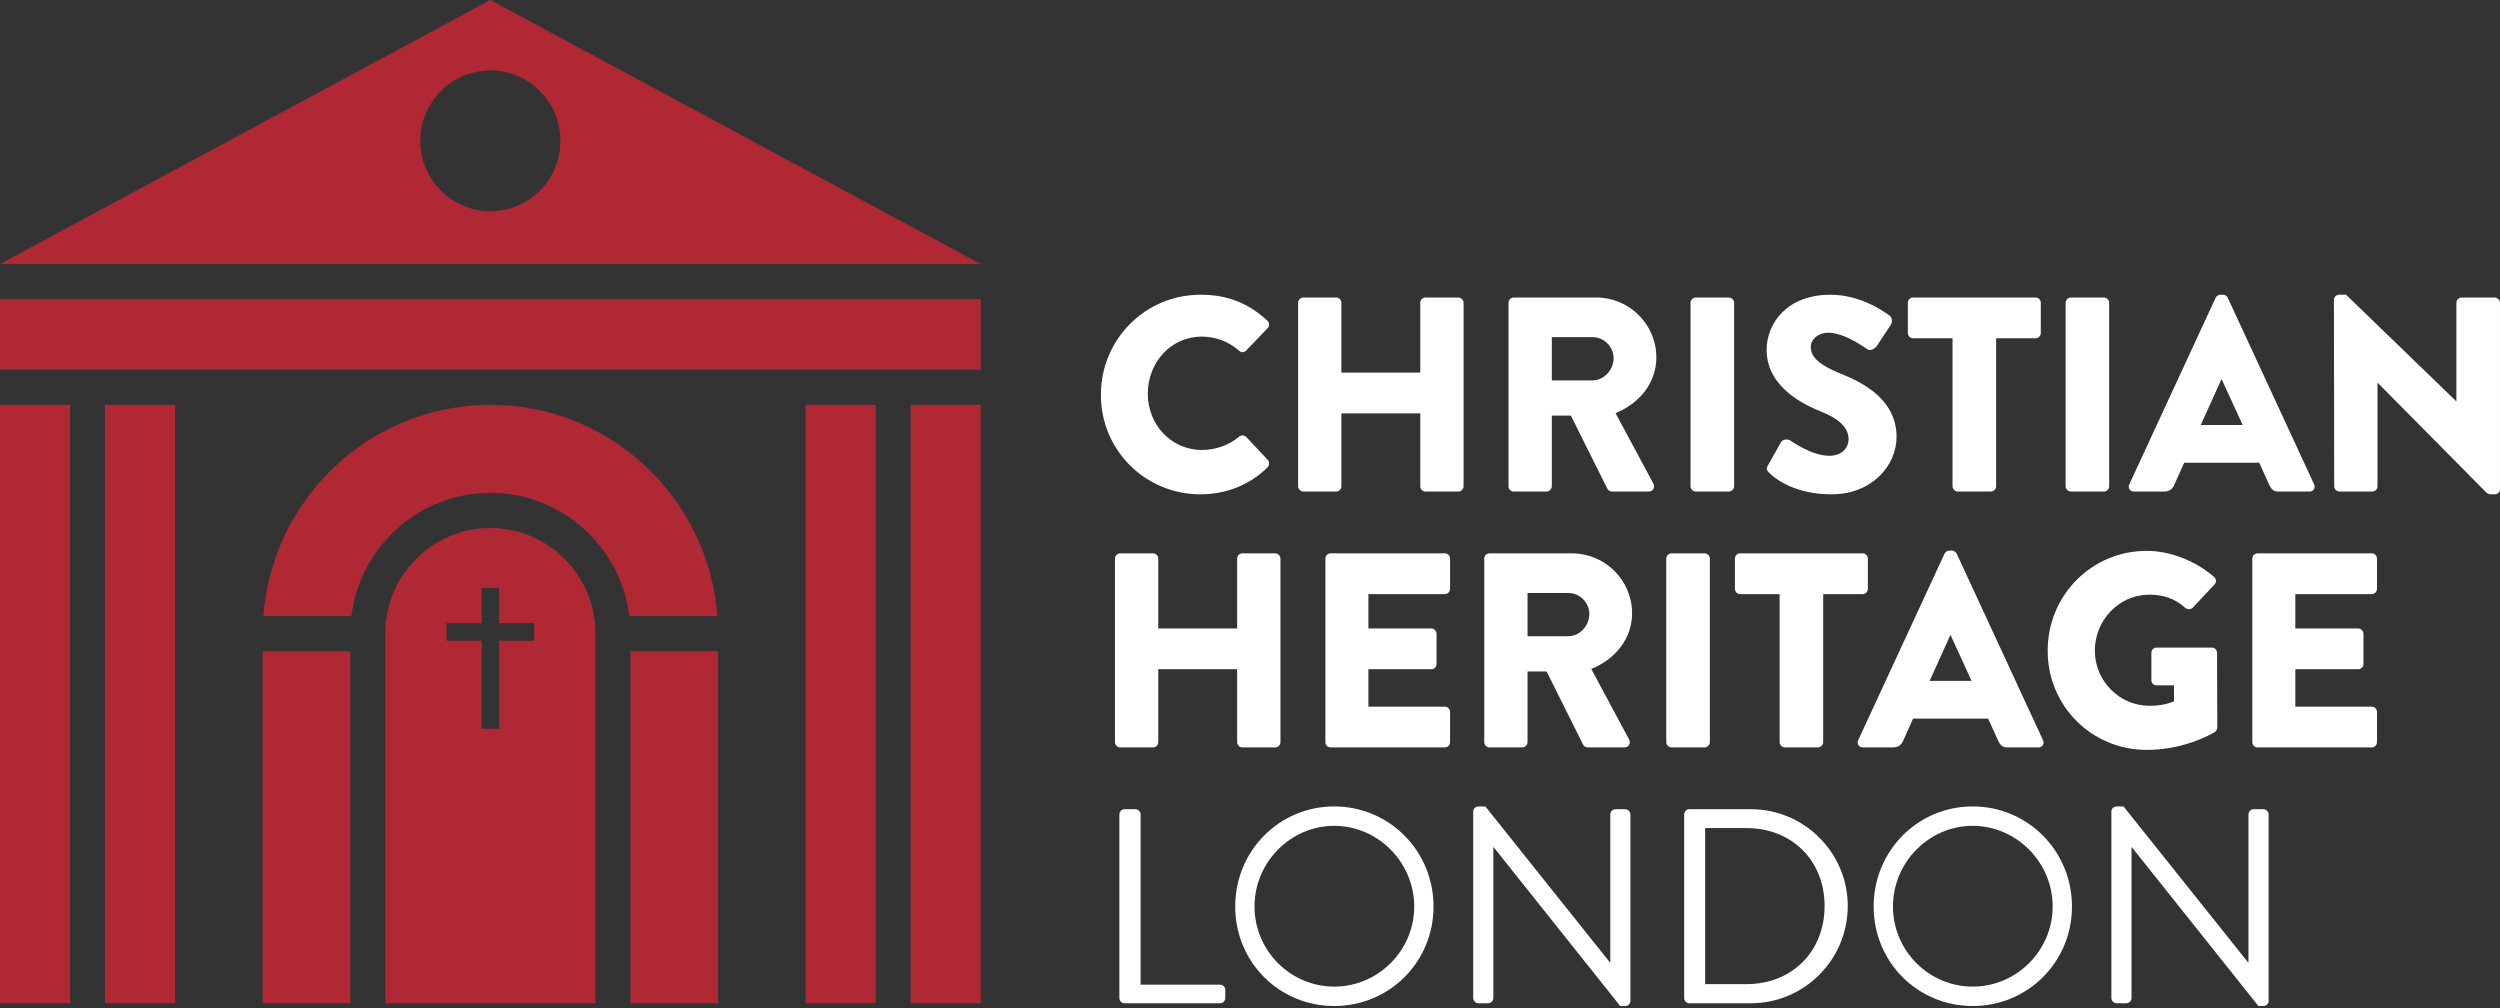 <svg width="600" height="242" viewBox="0 0 600 242" fill="none" xmlns="http://www.w3.org/2000/svg">
<rect x="0" y="0" width="600" height="242" fill="#333333" stroke="none"/>
<g clip-path="url(#clip0_1_116)">
<path d="M288.113 70.737C294.733 70.737 299.631 72.799 304.133 76.924C304.728 77.456 304.728 78.254 304.199 78.788L299.036 84.175C298.573 84.641 297.844 84.641 297.381 84.175C294.932 81.98 291.687 80.784 288.443 80.784C280.962 80.784 275.468 87.035 275.468 94.488C275.468 101.872 281.028 107.993 288.509 107.993C291.621 107.993 294.998 106.863 297.381 104.8C297.844 104.402 298.705 104.402 299.102 104.867L304.265 110.388C304.728 110.855 304.662 111.719 304.199 112.185C299.698 116.576 294.004 118.638 288.113 118.638C274.872 118.638 264.214 108.06 264.214 94.754C264.214 81.448 274.872 70.737 288.113 70.737Z" fill="white"/>
<path d="M311.54 72.666C311.54 72 312.136 71.401 312.798 71.401H320.676C321.404 71.401 321.933 72 321.933 72.666V89.432H340.866V72.666C340.866 72 341.398 71.401 342.125 71.401H350.004C350.665 71.401 351.26 72 351.26 72.666V116.709C351.26 117.375 350.665 117.973 350.004 117.973H342.125C341.398 117.973 340.866 117.375 340.866 116.709V99.211H321.933V116.709C321.933 117.375 321.404 117.973 320.676 117.973H312.798C312.136 117.973 311.54 117.375 311.54 116.709V72.666Z" fill="white"/>
<path d="M382.233 91.293C384.947 91.293 387.265 88.766 387.265 85.972C387.265 83.178 384.947 80.917 382.233 80.917H372.435V91.293H382.233ZM362.043 72.666C362.043 72 362.572 71.401 363.3 71.401H383.095C391.039 71.401 397.525 77.855 397.525 85.773C397.525 91.893 393.486 96.817 387.728 99.145L396.797 116.043C397.26 116.91 396.797 117.973 395.672 117.973H386.868C386.337 117.973 385.94 117.641 385.808 117.375L377.004 99.743H372.435V116.709C372.435 117.375 371.84 117.973 371.178 117.973H363.3C362.572 117.973 362.043 117.375 362.043 116.709V72.666Z" fill="white"/>
<path d="M405.727 72.666C405.727 72 406.322 71.401 406.986 71.401H414.928C415.592 71.401 416.187 72 416.187 72.666V116.709C416.187 117.375 415.592 117.973 414.928 117.973H406.986C406.322 117.973 405.727 117.375 405.727 116.709V72.666Z" fill="white"/>
<path d="M424.326 111.652L427.437 106.13C427.966 105.265 429.224 105.398 429.687 105.731C429.951 105.864 434.718 109.391 439.088 109.391C441.735 109.391 443.655 107.728 443.655 105.398C443.655 102.605 441.338 100.476 436.837 98.679C431.144 96.417 423.994 91.96 423.994 83.976C423.994 77.39 429.091 70.737 439.286 70.737C446.17 70.737 451.468 74.262 453.454 75.726C454.247 76.192 454.115 77.39 453.851 77.855L450.473 82.978C450.01 83.71 448.82 84.308 448.223 83.843C447.627 83.511 442.794 79.851 438.757 79.851C436.374 79.851 434.586 81.448 434.586 83.245C434.586 85.706 436.572 87.569 441.801 89.698C446.965 91.76 455.173 95.819 455.173 104.867C455.173 111.719 449.283 118.638 439.551 118.638C430.945 118.638 426.179 115.047 424.656 113.516C423.994 112.851 423.796 112.584 424.326 111.652Z" fill="white"/>
<path d="M468.607 81.182H459.139C458.412 81.182 457.883 80.583 457.883 79.917V72.666C457.883 72 458.412 71.401 459.139 71.401H488.533C489.262 71.401 489.791 72 489.791 72.666V79.917C489.791 80.583 489.262 81.182 488.533 81.182H479.066V116.709C479.066 117.375 478.471 117.973 477.81 117.973H469.865C469.204 117.973 468.607 117.375 468.607 116.709V81.182Z" fill="white"/>
<path d="M495.743 72.666C495.743 72 496.338 71.401 497.001 71.401H504.944C505.607 71.401 506.203 72 506.203 72.666V116.709C506.203 117.375 505.607 117.973 504.944 117.973H497.001C496.338 117.973 495.743 117.375 495.743 116.709V72.666Z" fill="white"/>
<path d="M538.24 102.005L533.209 91.028H533.143L528.177 102.005H538.24ZM511.031 116.243L531.75 71.468C531.95 71.069 532.414 70.737 532.877 70.737H533.54C534.003 70.737 534.466 71.069 534.665 71.468L555.385 116.243C555.782 117.109 555.253 117.973 554.261 117.973H546.912C545.72 117.973 545.19 117.574 544.593 116.309L542.212 111.054H524.205L521.822 116.376C521.491 117.176 520.763 117.973 519.439 117.973H512.158C511.164 117.973 510.633 117.109 511.031 116.243Z" fill="white"/>
<path d="M560.143 71.934C560.143 71.268 560.741 70.737 561.402 70.737H563.056L589.471 96.284H589.537V72.666C589.537 72 590.067 71.401 590.795 71.401H598.74C599.401 71.401 599.996 72 599.996 72.666V117.441C599.996 118.106 599.401 118.638 598.74 118.638H597.679C597.481 118.638 596.95 118.438 596.818 118.305L570.669 91.893H570.603V116.709C570.603 117.375 570.074 117.973 569.347 117.973H561.468C560.807 117.973 560.209 117.375 560.209 116.709L560.143 71.934Z" fill="white"/>
<path d="M267.59 134.069C267.59 133.403 268.186 132.805 268.848 132.805H276.725C277.454 132.805 277.983 133.403 277.983 134.069V150.836H296.915V134.069C296.915 133.403 297.447 132.805 298.174 132.805H306.053C306.714 132.805 307.311 133.403 307.311 134.069V178.113C307.311 178.779 306.714 179.378 306.053 179.378H298.174C297.447 179.378 296.915 178.779 296.915 178.113V160.615H277.983V178.113C277.983 178.779 277.454 179.378 276.725 179.378H268.848C268.186 179.378 267.59 178.779 267.59 178.113V134.069Z" fill="white"/>
<path d="M318.093 134.069C318.093 133.403 318.622 132.805 319.351 132.805H346.757C347.486 132.805 348.016 133.403 348.016 134.069V141.321C348.016 141.986 347.486 142.585 346.757 142.585H328.419V150.836H343.515C344.176 150.836 344.771 151.434 344.771 152.099V159.352C344.771 160.083 344.176 160.615 343.515 160.615H328.419V169.596H346.757C347.486 169.596 348.016 170.197 348.016 170.861V178.113C348.016 178.779 347.486 179.378 346.757 179.378H319.351C318.622 179.378 318.093 178.779 318.093 178.113V134.069Z" fill="white"/>
<path d="M376.409 152.697C379.122 152.697 381.441 150.169 381.441 147.375C381.441 144.581 379.122 142.319 376.409 142.319H366.61V152.697H376.409ZM356.219 134.069C356.219 133.403 356.748 132.805 357.475 132.805H377.27C385.215 132.805 391.701 139.258 391.701 147.176C391.701 153.297 387.662 158.22 381.904 160.549L390.972 177.448C391.435 178.314 390.972 179.378 389.848 179.378H381.044C380.513 179.378 380.116 179.045 379.984 178.779L371.179 161.147H366.61V178.113C366.61 178.779 366.015 179.378 365.354 179.378H357.475C356.748 179.378 356.219 178.779 356.219 178.113V134.069Z" fill="white"/>
<path d="M399.903 134.069C399.903 133.403 400.499 132.805 401.162 132.805H409.105C409.767 132.805 410.363 133.403 410.363 134.069V178.113C410.363 178.779 409.767 179.378 409.105 179.378H401.162C400.499 179.378 399.903 178.779 399.903 178.113V134.069Z" fill="white"/>
<path d="M427.107 142.585H417.641C416.911 142.585 416.382 141.986 416.382 141.321V134.069C416.382 133.403 416.911 132.805 417.641 132.805H447.034C447.761 132.805 448.29 133.403 448.29 134.069V141.321C448.29 141.986 447.761 142.585 447.034 142.585H437.567V178.113C437.567 178.779 436.969 179.378 436.308 179.378H428.363C427.702 179.378 427.107 178.779 427.107 178.113V142.585Z" fill="white"/>
<path d="M473.176 163.409L468.145 152.431H468.079L463.115 163.409H473.176ZM445.969 177.647L466.69 132.871C466.889 132.473 467.351 132.14 467.814 132.14H468.476C468.939 132.14 469.404 132.473 469.602 132.871L490.323 177.647C490.72 178.513 490.191 179.378 489.197 179.378H481.85C480.657 179.378 480.128 178.979 479.533 177.714L477.148 172.459H459.142L456.759 177.78C456.429 178.579 455.7 179.378 454.376 179.378H447.094C446.101 179.378 445.572 178.513 445.969 177.647Z" fill="white"/>
<path d="M515.207 132.207C520.766 132.207 526.859 134.535 531.36 138.46C531.955 138.926 532.021 139.724 531.492 140.257L526.262 145.845C525.733 146.31 525.003 146.31 524.474 145.911C521.959 143.583 519.047 142.718 515.802 142.718C508.586 142.718 502.761 148.839 502.761 156.157C502.761 163.409 508.653 169.397 515.868 169.397C517.788 169.397 519.774 169.131 521.761 168.334V164.474H517.59C516.861 164.474 516.331 163.943 516.331 163.277V156.689C516.331 155.958 516.861 155.426 517.59 155.426H530.896C531.558 155.426 532.088 156.024 532.088 156.689L532.154 174.588C532.154 174.92 531.889 175.452 531.625 175.651C531.625 175.651 524.805 179.976 515.207 179.976C502.033 179.976 491.44 169.463 491.44 156.157C491.44 142.851 502.033 132.207 515.207 132.207Z" fill="white"/>
<path d="M540.555 134.069C540.555 133.403 541.085 132.805 541.812 132.805H569.219C569.948 132.805 570.477 133.403 570.477 134.069V141.321C570.477 141.986 569.948 142.585 569.219 142.585H550.881V150.836H565.976C566.637 150.836 567.232 151.434 567.232 152.099V159.352C567.232 160.083 566.637 160.615 565.976 160.615H550.881V169.596H569.219C569.948 169.596 570.477 170.197 570.477 170.861V178.113C570.477 178.779 569.948 179.378 569.219 179.378H541.812C541.085 179.378 540.555 178.779 540.555 178.113V134.069Z" fill="white"/>
<path d="M268.649 195.474C268.649 194.808 269.179 194.209 269.907 194.209H272.489C273.151 194.209 273.747 194.808 273.747 195.474V236.323H292.812C293.541 236.323 294.07 236.922 294.07 237.586V239.516C294.07 240.182 293.541 240.78 292.812 240.78H269.907C269.179 240.78 268.649 240.182 268.649 239.516V195.474Z" fill="white"/>
<path d="M320.213 236.789C330.741 236.789 339.413 228.14 339.413 217.561C339.413 206.983 330.741 198.201 320.213 198.201C309.689 198.201 301.083 206.983 301.083 217.561C301.083 228.14 309.689 236.789 320.213 236.789ZM320.213 193.544C333.453 193.544 344.047 204.256 344.047 217.561C344.047 230.867 333.453 241.446 320.213 241.446C306.974 241.446 296.448 230.867 296.448 217.561C296.448 204.256 306.974 193.544 320.213 193.544Z" fill="white"/>
<path d="M353.57 194.741C353.57 194.076 354.168 193.544 354.829 193.544H356.483L386.339 230.934C386.405 230.934 386.405 230.934 386.471 230.934V195.474C386.471 194.808 387.002 194.209 387.732 194.209H390.047C390.708 194.209 391.305 194.808 391.305 195.474V240.249C391.305 240.913 390.708 241.446 390.047 241.446H388.856L358.471 203.324H358.404V239.516C358.404 240.182 357.874 240.78 357.146 240.78H354.829C354.168 240.78 353.57 240.182 353.57 239.516V194.741Z" fill="white"/>
<path d="M419.167 236.19C430.024 236.19 437.902 228.406 437.902 217.428C437.902 206.518 430.024 198.733 419.167 198.733H409.237V236.19H419.167ZM404.206 195.474C404.206 194.808 404.736 194.209 405.397 194.209H420.226C433.003 194.209 443.462 204.654 443.462 217.428C443.462 230.336 433.003 240.78 420.226 240.78H405.397C404.736 240.78 404.206 240.182 404.206 239.516V195.474Z" fill="white"/>
<path d="M473.444 236.789C483.969 236.789 492.641 228.14 492.641 217.561C492.641 206.983 483.969 198.201 473.444 198.201C462.918 198.201 454.312 206.983 454.312 217.561C454.312 228.14 462.918 236.789 473.444 236.789ZM473.444 193.544C486.684 193.544 497.275 204.256 497.275 217.561C497.275 230.867 486.684 241.446 473.444 241.446C460.204 241.446 449.677 230.867 449.677 217.561C449.677 204.256 460.204 193.544 473.444 193.544Z" fill="white"/>
<path d="M506.733 194.741C506.733 194.076 507.328 193.544 507.992 193.544H509.647L539.503 230.934C539.569 230.934 539.569 230.934 539.635 230.934V195.474C539.635 194.808 540.164 194.209 540.892 194.209H543.21C543.872 194.209 544.467 194.808 544.467 195.474V240.249C544.467 240.913 543.872 241.446 543.21 241.446H542.018L511.631 203.324H511.565V239.516C511.565 240.182 511.036 240.78 510.309 240.78H507.992C507.328 240.78 506.733 240.182 506.733 239.516V194.741Z" fill="white"/>
<path d="M0 240.78H16.814V97.158H0V240.78Z" fill="#B02834"/>
<path d="M25.22 240.78H42.033V97.158H25.22V240.78Z" fill="#B02834"/>
<path d="M193.346 240.78H210.16V97.158H193.346V240.78Z" fill="#B02834"/>
<path d="M218.566 240.78H235.379V97.158H218.566V240.78Z" fill="#B02834"/>
<path d="M0 88.71H235.378V71.812H0V88.71Z" fill="#B02834"/>
<path d="M117.689 0.002L0 63.366H235.378L117.689 0.002ZM117.689 50.692C108.404 50.692 100.877 43.127 100.877 33.796C100.877 24.465 108.404 16.898 117.689 16.898C126.974 16.898 134.501 24.465 134.501 33.796C134.501 43.127 126.974 50.692 117.689 50.692Z" fill="#B02834"/>
<path d="M117.689 126.727C103.762 126.727 92.469 138.077 92.469 152.073V240.78H142.908V152.073C142.908 138.077 131.616 126.727 117.689 126.727ZM128.196 153.782H119.79V174.902H115.587V153.782H107.181V149.558H115.587V141.108H119.79V149.558H128.196V153.782Z" fill="#B02834"/>
<path d="M151.314 240.78H172.329V156.297H151.314V240.78Z" fill="#B02834"/>
<path d="M63.048 240.78H84.063V156.297H63.048V240.78Z" fill="#B02834"/>
<path d="M117.689 97.159C88.926 97.159 65.353 119.494 63.206 147.848H84.336C86.412 131.203 100.572 118.28 117.689 118.28C134.806 118.28 148.966 131.203 151.042 147.848H172.171C170.025 119.494 146.452 97.159 117.689 97.159Z" fill="#B02834"/>
</g>
<defs>
<clipPath id="clip0_1_116">
<rect width="600" height="241.446" fill="white"/>
</clipPath>
</defs>
</svg>

